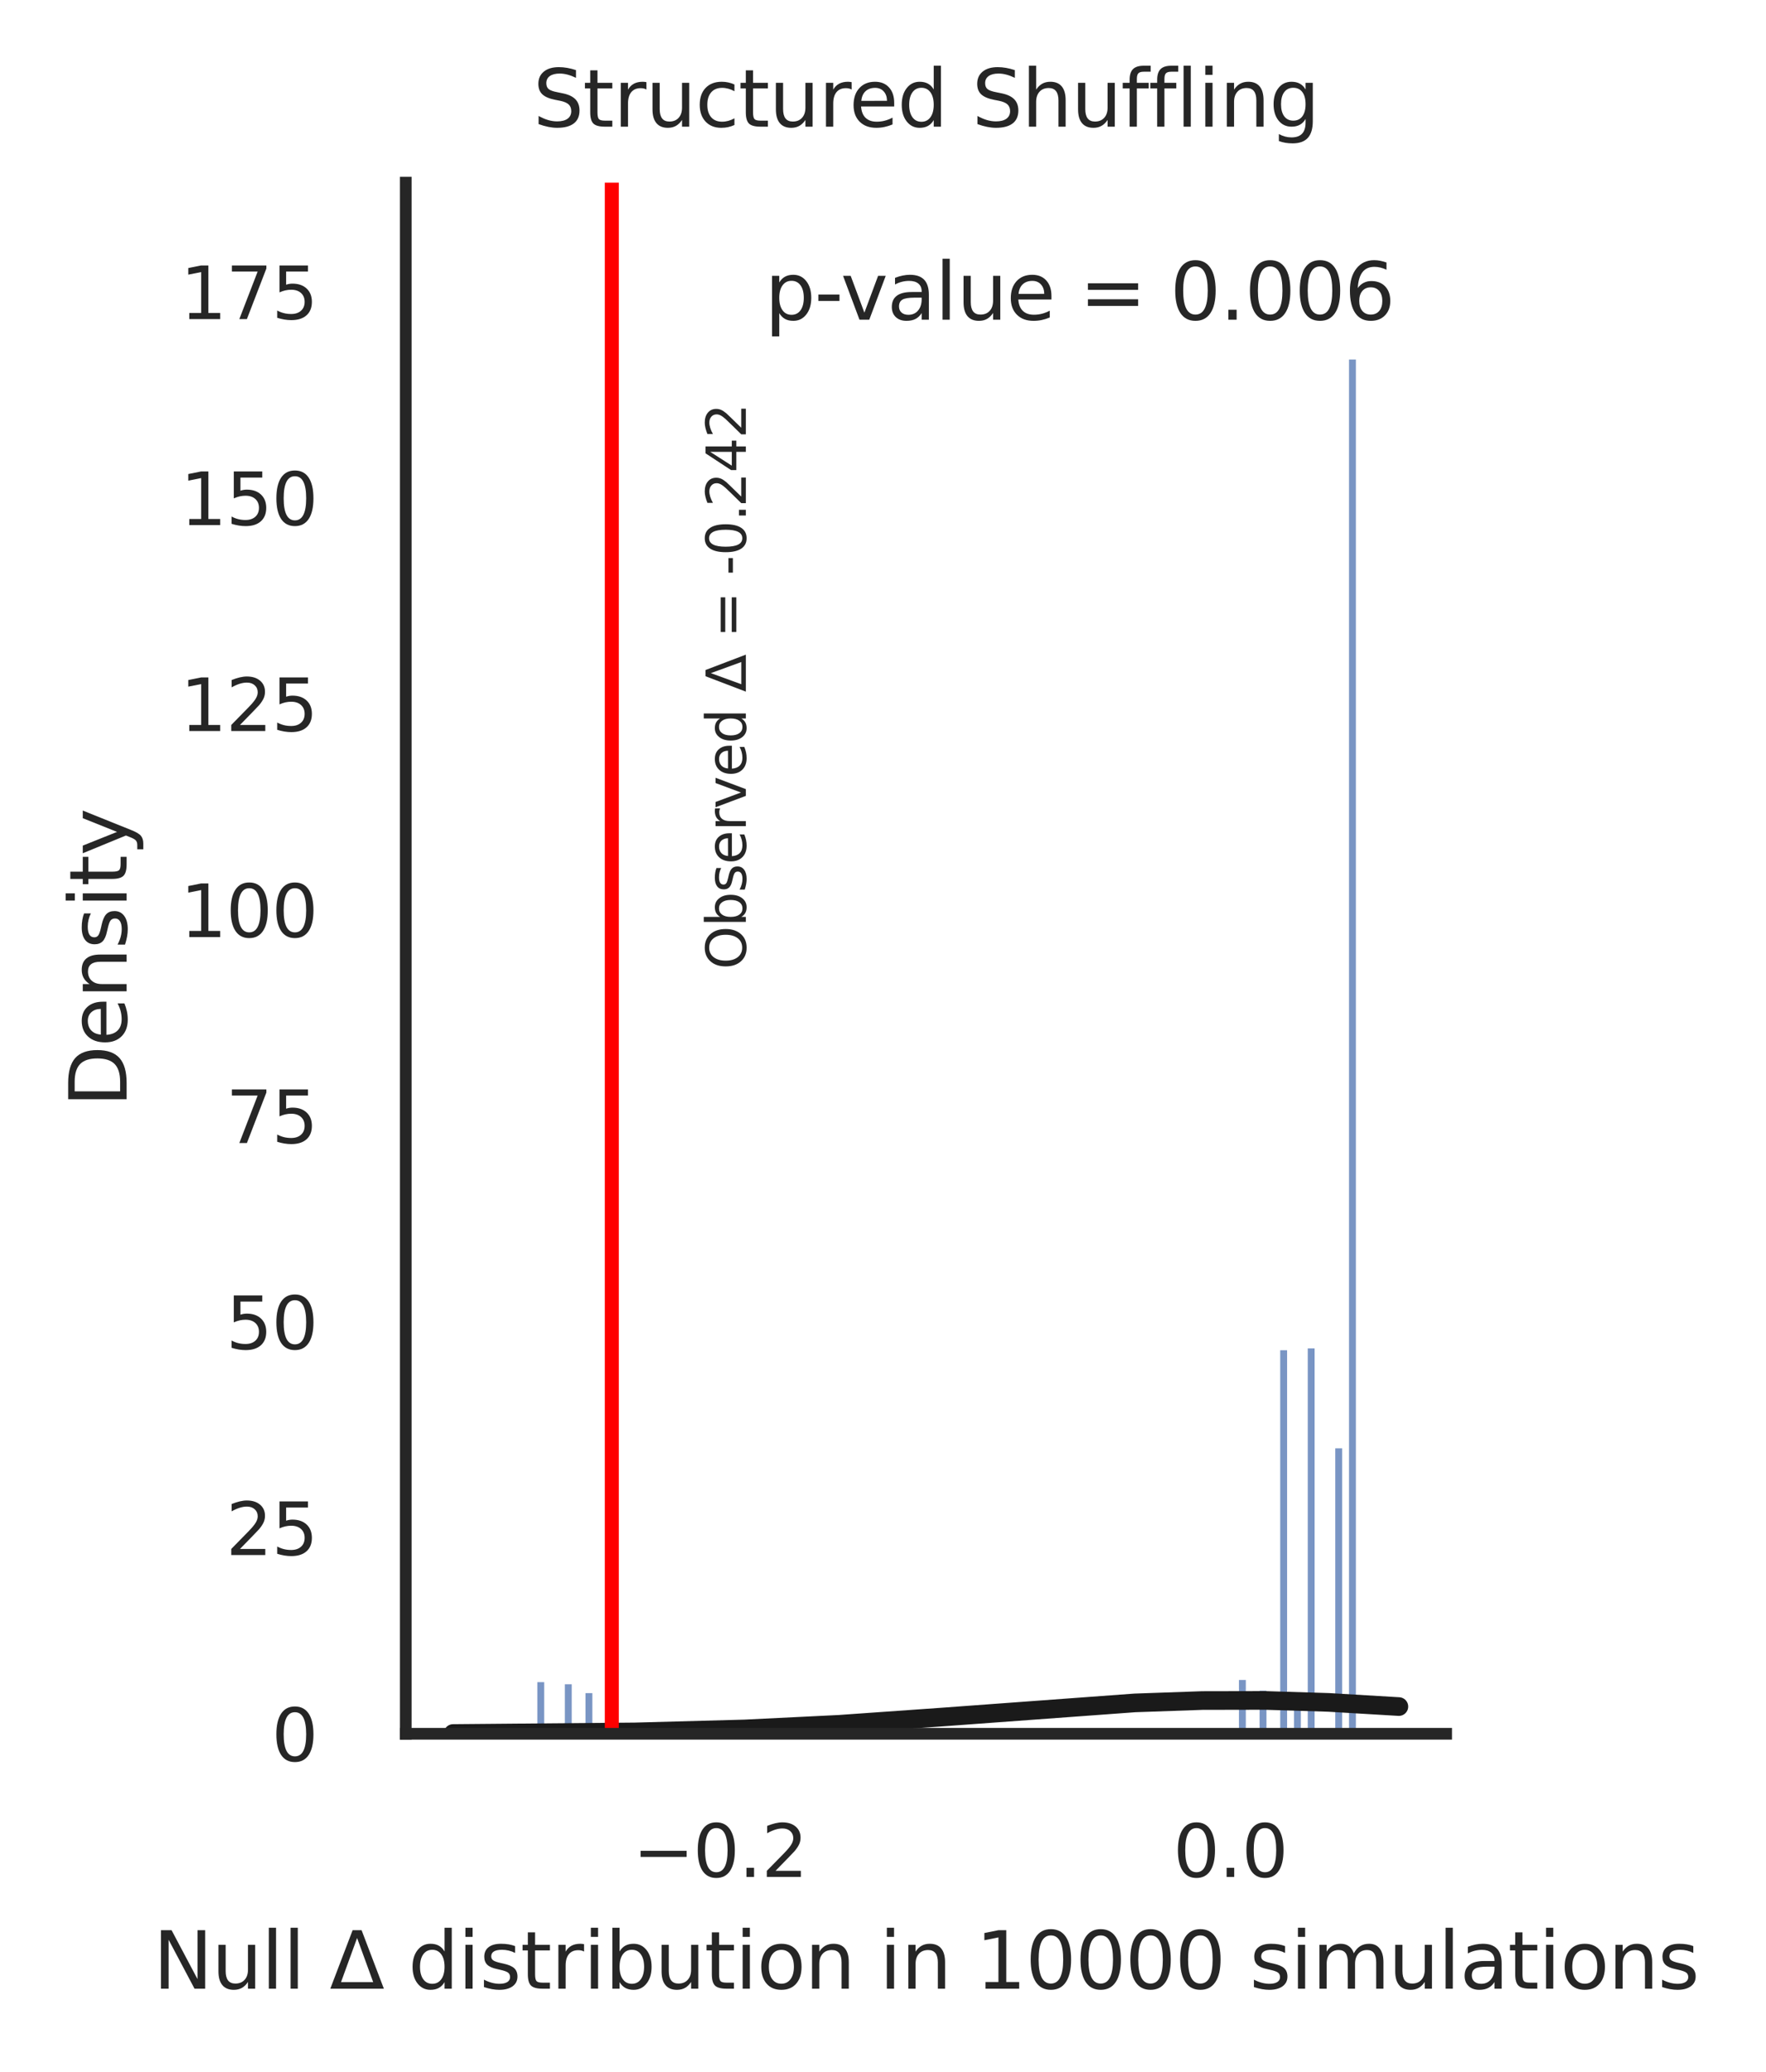 <?xml version="1.0" encoding="utf-8" standalone="no"?>
<!DOCTYPE svg PUBLIC "-//W3C//DTD SVG 1.1//EN"
  "http://www.w3.org/Graphics/SVG/1.1/DTD/svg11.dtd">
<svg xmlns:xlink="http://www.w3.org/1999/xlink" width="189.435pt" height="222.184pt" viewBox="0 0 189.435 222.184" xmlns="http://www.w3.org/2000/svg" version="1.1">
 <defs>
  <style type="text/css">*{stroke-linejoin: round; stroke-linecap: butt}</style>
 </defs>
 <g id="figure_1">
  <g id="patch_1">
   <path d="M 0 222.184 
L 189.435 222.184 
L 189.435 0 
L 0 0 
z
" style="fill: #ffffff"/>
  </g>
  <g id="axes_1">
   <g id="patch_2">
    <path d="M 43.527 185.903 
L 155.127 185.903 
L 155.127 19.583 
L 43.527 19.583 
z
" style="fill: #ffffff"/>
   </g>
   <g id="matplotlib.axis_1">
    <g id="xtick_1">
     <g id="text_1">
      <!-- −0.2 -->
      <g style="fill: #262626" transform="translate(67.879 201.253)scale(0.077 -0.077)">
       <defs>
        <path id="DejaVuSans-2212" d="M 678 2272 
L 4684 2272 
L 4684 1741 
L 678 1741 
L 678 2272 
z
" transform="scale(0.016)"/>
        <path id="DejaVuSans-30" d="M 2034 4250 
Q 1547 4250 1301 3770 
Q 1056 3291 1056 2328 
Q 1056 1369 1301 889 
Q 1547 409 2034 409 
Q 2525 409 2770 889 
Q 3016 1369 3016 2328 
Q 3016 3291 2770 3770 
Q 2525 4250 2034 4250 
z
M 2034 4750 
Q 2819 4750 3233 4129 
Q 3647 3509 3647 2328 
Q 3647 1150 3233 529 
Q 2819 -91 2034 -91 
Q 1250 -91 836 529 
Q 422 1150 422 2328 
Q 422 3509 836 4129 
Q 1250 4750 2034 4750 
z
" transform="scale(0.016)"/>
        <path id="DejaVuSans-2e" d="M 684 794 
L 1344 794 
L 1344 0 
L 684 0 
L 684 794 
z
" transform="scale(0.016)"/>
        <path id="DejaVuSans-32" d="M 1228 531 
L 3431 531 
L 3431 0 
L 469 0 
L 469 531 
Q 828 903 1448 1529 
Q 2069 2156 2228 2338 
Q 2531 2678 2651 2914 
Q 2772 3150 2772 3378 
Q 2772 3750 2511 3984 
Q 2250 4219 1831 4219 
Q 1534 4219 1204 4116 
Q 875 4013 500 3803 
L 500 4441 
Q 881 4594 1212 4672 
Q 1544 4750 1819 4750 
Q 2544 4750 2975 4387 
Q 3406 4025 3406 3419 
Q 3406 3131 3298 2873 
Q 3191 2616 2906 2266 
Q 2828 2175 2409 1742 
Q 1991 1309 1228 531 
z
" transform="scale(0.016)"/>
       </defs>
       <use xlink:href="#DejaVuSans-2212"/>
       <use xlink:href="#DejaVuSans-30" x="83.789"/>
       <use xlink:href="#DejaVuSans-2e" x="147.412"/>
       <use xlink:href="#DejaVuSans-32" x="179.199"/>
      </g>
     </g>
    </g>
    <g id="xtick_2">
     <g id="text_2">
      <!-- 0.0 -->
      <g style="fill: #262626" transform="translate(125.836 201.253)scale(0.077 -0.077)">
       <use xlink:href="#DejaVuSans-30"/>
       <use xlink:href="#DejaVuSans-2e" x="63.623"/>
       <use xlink:href="#DejaVuSans-30" x="95.41"/>
      </g>
     </g>
    </g>
    <g id="text_3">
     <!-- Null $\Delta$ distribution in 10000 simulations -->
     <g style="fill: #262626" transform="translate(16.419 213.238)scale(0.084 -0.084)">
      <defs>
       <path id="DejaVuSans-4e" d="M 628 4666 
L 1478 4666 
L 3547 763 
L 3547 4666 
L 4159 4666 
L 4159 0 
L 3309 0 
L 1241 3903 
L 1241 0 
L 628 0 
L 628 4666 
z
" transform="scale(0.016)"/>
       <path id="DejaVuSans-75" d="M 544 1381 
L 544 3500 
L 1119 3500 
L 1119 1403 
Q 1119 906 1312 657 
Q 1506 409 1894 409 
Q 2359 409 2629 706 
Q 2900 1003 2900 1516 
L 2900 3500 
L 3475 3500 
L 3475 0 
L 2900 0 
L 2900 538 
Q 2691 219 2414 64 
Q 2138 -91 1772 -91 
Q 1169 -91 856 284 
Q 544 659 544 1381 
z
M 1991 3584 
L 1991 3584 
z
" transform="scale(0.016)"/>
       <path id="DejaVuSans-6c" d="M 603 4863 
L 1178 4863 
L 1178 0 
L 603 0 
L 603 4863 
z
" transform="scale(0.016)"/>
       <path id="DejaVuSans-20" transform="scale(0.016)"/>
       <path id="DejaVuSans-394" d="M 2188 4044 
L 906 525 
L 3472 525 
L 2188 4044 
z
M 50 0 
L 1831 4666 
L 2547 4666 
L 4325 0 
L 50 0 
z
" transform="scale(0.016)"/>
       <path id="DejaVuSans-64" d="M 2906 2969 
L 2906 4863 
L 3481 4863 
L 3481 0 
L 2906 0 
L 2906 525 
Q 2725 213 2448 61 
Q 2172 -91 1784 -91 
Q 1150 -91 751 415 
Q 353 922 353 1747 
Q 353 2572 751 3078 
Q 1150 3584 1784 3584 
Q 2172 3584 2448 3432 
Q 2725 3281 2906 2969 
z
M 947 1747 
Q 947 1113 1208 752 
Q 1469 391 1925 391 
Q 2381 391 2643 752 
Q 2906 1113 2906 1747 
Q 2906 2381 2643 2742 
Q 2381 3103 1925 3103 
Q 1469 3103 1208 2742 
Q 947 2381 947 1747 
z
" transform="scale(0.016)"/>
       <path id="DejaVuSans-69" d="M 603 3500 
L 1178 3500 
L 1178 0 
L 603 0 
L 603 3500 
z
M 603 4863 
L 1178 4863 
L 1178 4134 
L 603 4134 
L 603 4863 
z
" transform="scale(0.016)"/>
       <path id="DejaVuSans-73" d="M 2834 3397 
L 2834 2853 
Q 2591 2978 2328 3040 
Q 2066 3103 1784 3103 
Q 1356 3103 1142 2972 
Q 928 2841 928 2578 
Q 928 2378 1081 2264 
Q 1234 2150 1697 2047 
L 1894 2003 
Q 2506 1872 2764 1633 
Q 3022 1394 3022 966 
Q 3022 478 2636 193 
Q 2250 -91 1575 -91 
Q 1294 -91 989 -36 
Q 684 19 347 128 
L 347 722 
Q 666 556 975 473 
Q 1284 391 1588 391 
Q 1994 391 2212 530 
Q 2431 669 2431 922 
Q 2431 1156 2273 1281 
Q 2116 1406 1581 1522 
L 1381 1569 
Q 847 1681 609 1914 
Q 372 2147 372 2553 
Q 372 3047 722 3315 
Q 1072 3584 1716 3584 
Q 2034 3584 2315 3537 
Q 2597 3491 2834 3397 
z
" transform="scale(0.016)"/>
       <path id="DejaVuSans-74" d="M 1172 4494 
L 1172 3500 
L 2356 3500 
L 2356 3053 
L 1172 3053 
L 1172 1153 
Q 1172 725 1289 603 
Q 1406 481 1766 481 
L 2356 481 
L 2356 0 
L 1766 0 
Q 1100 0 847 248 
Q 594 497 594 1153 
L 594 3053 
L 172 3053 
L 172 3500 
L 594 3500 
L 594 4494 
L 1172 4494 
z
" transform="scale(0.016)"/>
       <path id="DejaVuSans-72" d="M 2631 2963 
Q 2534 3019 2420 3045 
Q 2306 3072 2169 3072 
Q 1681 3072 1420 2755 
Q 1159 2438 1159 1844 
L 1159 0 
L 581 0 
L 581 3500 
L 1159 3500 
L 1159 2956 
Q 1341 3275 1631 3429 
Q 1922 3584 2338 3584 
Q 2397 3584 2469 3576 
Q 2541 3569 2628 3553 
L 2631 2963 
z
" transform="scale(0.016)"/>
       <path id="DejaVuSans-62" d="M 3116 1747 
Q 3116 2381 2855 2742 
Q 2594 3103 2138 3103 
Q 1681 3103 1420 2742 
Q 1159 2381 1159 1747 
Q 1159 1113 1420 752 
Q 1681 391 2138 391 
Q 2594 391 2855 752 
Q 3116 1113 3116 1747 
z
M 1159 2969 
Q 1341 3281 1617 3432 
Q 1894 3584 2278 3584 
Q 2916 3584 3314 3078 
Q 3713 2572 3713 1747 
Q 3713 922 3314 415 
Q 2916 -91 2278 -91 
Q 1894 -91 1617 61 
Q 1341 213 1159 525 
L 1159 0 
L 581 0 
L 581 4863 
L 1159 4863 
L 1159 2969 
z
" transform="scale(0.016)"/>
       <path id="DejaVuSans-6f" d="M 1959 3097 
Q 1497 3097 1228 2736 
Q 959 2375 959 1747 
Q 959 1119 1226 758 
Q 1494 397 1959 397 
Q 2419 397 2687 759 
Q 2956 1122 2956 1747 
Q 2956 2369 2687 2733 
Q 2419 3097 1959 3097 
z
M 1959 3584 
Q 2709 3584 3137 3096 
Q 3566 2609 3566 1747 
Q 3566 888 3137 398 
Q 2709 -91 1959 -91 
Q 1206 -91 779 398 
Q 353 888 353 1747 
Q 353 2609 779 3096 
Q 1206 3584 1959 3584 
z
" transform="scale(0.016)"/>
       <path id="DejaVuSans-6e" d="M 3513 2113 
L 3513 0 
L 2938 0 
L 2938 2094 
Q 2938 2591 2744 2837 
Q 2550 3084 2163 3084 
Q 1697 3084 1428 2787 
Q 1159 2491 1159 1978 
L 1159 0 
L 581 0 
L 581 3500 
L 1159 3500 
L 1159 2956 
Q 1366 3272 1645 3428 
Q 1925 3584 2291 3584 
Q 2894 3584 3203 3211 
Q 3513 2838 3513 2113 
z
" transform="scale(0.016)"/>
       <path id="DejaVuSans-31" d="M 794 531 
L 1825 531 
L 1825 4091 
L 703 3866 
L 703 4441 
L 1819 4666 
L 2450 4666 
L 2450 531 
L 3481 531 
L 3481 0 
L 794 0 
L 794 531 
z
" transform="scale(0.016)"/>
       <path id="DejaVuSans-6d" d="M 3328 2828 
Q 3544 3216 3844 3400 
Q 4144 3584 4550 3584 
Q 5097 3584 5394 3201 
Q 5691 2819 5691 2113 
L 5691 0 
L 5113 0 
L 5113 2094 
Q 5113 2597 4934 2840 
Q 4756 3084 4391 3084 
Q 3944 3084 3684 2787 
Q 3425 2491 3425 1978 
L 3425 0 
L 2847 0 
L 2847 2094 
Q 2847 2600 2669 2842 
Q 2491 3084 2119 3084 
Q 1678 3084 1418 2786 
Q 1159 2488 1159 1978 
L 1159 0 
L 581 0 
L 581 3500 
L 1159 3500 
L 1159 2956 
Q 1356 3278 1631 3431 
Q 1906 3584 2284 3584 
Q 2666 3584 2933 3390 
Q 3200 3197 3328 2828 
z
" transform="scale(0.016)"/>
       <path id="DejaVuSans-61" d="M 2194 1759 
Q 1497 1759 1228 1600 
Q 959 1441 959 1056 
Q 959 750 1161 570 
Q 1363 391 1709 391 
Q 2188 391 2477 730 
Q 2766 1069 2766 1631 
L 2766 1759 
L 2194 1759 
z
M 3341 1997 
L 3341 0 
L 2766 0 
L 2766 531 
Q 2569 213 2275 61 
Q 1981 -91 1556 -91 
Q 1019 -91 701 211 
Q 384 513 384 1019 
Q 384 1609 779 1909 
Q 1175 2209 1959 2209 
L 2766 2209 
L 2766 2266 
Q 2766 2663 2505 2880 
Q 2244 3097 1772 3097 
Q 1472 3097 1187 3025 
Q 903 2953 641 2809 
L 641 3341 
Q 956 3463 1253 3523 
Q 1550 3584 1831 3584 
Q 2591 3584 2966 3190 
Q 3341 2797 3341 1997 
z
" transform="scale(0.016)"/>
      </defs>
      <use xlink:href="#DejaVuSans-4e" transform="translate(0 0.016)"/>
      <use xlink:href="#DejaVuSans-75" transform="translate(74.805 0.016)"/>
      <use xlink:href="#DejaVuSans-6c" transform="translate(138.184 0.016)"/>
      <use xlink:href="#DejaVuSans-6c" transform="translate(165.967 0.016)"/>
      <use xlink:href="#DejaVuSans-20" transform="translate(193.75 0.016)"/>
      <use xlink:href="#DejaVuSans-394" transform="translate(225.537 0.016)"/>
      <use xlink:href="#DejaVuSans-20" transform="translate(293.945 0.016)"/>
      <use xlink:href="#DejaVuSans-64" transform="translate(325.732 0.016)"/>
      <use xlink:href="#DejaVuSans-69" transform="translate(389.209 0.016)"/>
      <use xlink:href="#DejaVuSans-73" transform="translate(416.992 0.016)"/>
      <use xlink:href="#DejaVuSans-74" transform="translate(469.092 0.016)"/>
      <use xlink:href="#DejaVuSans-72" transform="translate(508.301 0.016)"/>
      <use xlink:href="#DejaVuSans-69" transform="translate(549.414 0.016)"/>
      <use xlink:href="#DejaVuSans-62" transform="translate(577.197 0.016)"/>
      <use xlink:href="#DejaVuSans-75" transform="translate(640.674 0.016)"/>
      <use xlink:href="#DejaVuSans-74" transform="translate(704.053 0.016)"/>
      <use xlink:href="#DejaVuSans-69" transform="translate(743.262 0.016)"/>
      <use xlink:href="#DejaVuSans-6f" transform="translate(771.045 0.016)"/>
      <use xlink:href="#DejaVuSans-6e" transform="translate(832.227 0.016)"/>
      <use xlink:href="#DejaVuSans-20" transform="translate(895.605 0.016)"/>
      <use xlink:href="#DejaVuSans-69" transform="translate(927.393 0.016)"/>
      <use xlink:href="#DejaVuSans-6e" transform="translate(955.176 0.016)"/>
      <use xlink:href="#DejaVuSans-20" transform="translate(1018.555 0.016)"/>
      <use xlink:href="#DejaVuSans-31" transform="translate(1050.342 0.016)"/>
      <use xlink:href="#DejaVuSans-30" transform="translate(1113.965 0.016)"/>
      <use xlink:href="#DejaVuSans-30" transform="translate(1177.588 0.016)"/>
      <use xlink:href="#DejaVuSans-30" transform="translate(1241.211 0.016)"/>
      <use xlink:href="#DejaVuSans-30" transform="translate(1304.834 0.016)"/>
      <use xlink:href="#DejaVuSans-20" transform="translate(1368.457 0.016)"/>
      <use xlink:href="#DejaVuSans-73" transform="translate(1400.244 0.016)"/>
      <use xlink:href="#DejaVuSans-69" transform="translate(1452.344 0.016)"/>
      <use xlink:href="#DejaVuSans-6d" transform="translate(1480.127 0.016)"/>
      <use xlink:href="#DejaVuSans-75" transform="translate(1577.539 0.016)"/>
      <use xlink:href="#DejaVuSans-6c" transform="translate(1640.918 0.016)"/>
      <use xlink:href="#DejaVuSans-61" transform="translate(1668.701 0.016)"/>
      <use xlink:href="#DejaVuSans-74" transform="translate(1729.98 0.016)"/>
      <use xlink:href="#DejaVuSans-69" transform="translate(1769.189 0.016)"/>
      <use xlink:href="#DejaVuSans-6f" transform="translate(1796.973 0.016)"/>
      <use xlink:href="#DejaVuSans-6e" transform="translate(1858.154 0.016)"/>
      <use xlink:href="#DejaVuSans-73" transform="translate(1921.533 0.016)"/>
     </g>
    </g>
   </g>
   <g id="matplotlib.axis_2">
    <g id="ytick_1">
     <g id="text_4">
      <!-- 0 -->
      <g style="fill: #262626" transform="translate(29.128 188.828)scale(0.077 -0.077)">
       <use xlink:href="#DejaVuSans-30"/>
      </g>
     </g>
    </g>
    <g id="ytick_2">
     <g id="text_5">
      <!-- 25 -->
      <g style="fill: #262626" transform="translate(24.229 166.74)scale(0.077 -0.077)">
       <defs>
        <path id="DejaVuSans-35" d="M 691 4666 
L 3169 4666 
L 3169 4134 
L 1269 4134 
L 1269 2991 
Q 1406 3038 1543 3061 
Q 1681 3084 1819 3084 
Q 2600 3084 3056 2656 
Q 3513 2228 3513 1497 
Q 3513 744 3044 326 
Q 2575 -91 1722 -91 
Q 1428 -91 1123 -41 
Q 819 9 494 109 
L 494 744 
Q 775 591 1075 516 
Q 1375 441 1709 441 
Q 2250 441 2565 725 
Q 2881 1009 2881 1497 
Q 2881 1984 2565 2268 
Q 2250 2553 1709 2553 
Q 1456 2553 1204 2497 
Q 953 2441 691 2322 
L 691 4666 
z
" transform="scale(0.016)"/>
       </defs>
       <use xlink:href="#DejaVuSans-32"/>
       <use xlink:href="#DejaVuSans-35" x="63.623"/>
      </g>
     </g>
    </g>
    <g id="ytick_3">
     <g id="text_6">
      <!-- 50 -->
      <g style="fill: #262626" transform="translate(24.229 144.652)scale(0.077 -0.077)">
       <use xlink:href="#DejaVuSans-35"/>
       <use xlink:href="#DejaVuSans-30" x="63.623"/>
      </g>
     </g>
    </g>
    <g id="ytick_4">
     <g id="text_7">
      <!-- 75 -->
      <g style="fill: #262626" transform="translate(24.229 122.564)scale(0.077 -0.077)">
       <defs>
        <path id="DejaVuSans-37" d="M 525 4666 
L 3525 4666 
L 3525 4397 
L 1831 0 
L 1172 0 
L 2766 4134 
L 525 4134 
L 525 4666 
z
" transform="scale(0.016)"/>
       </defs>
       <use xlink:href="#DejaVuSans-37"/>
       <use xlink:href="#DejaVuSans-35" x="63.623"/>
      </g>
     </g>
    </g>
    <g id="ytick_5">
     <g id="text_8">
      <!-- 100 -->
      <g style="fill: #262626" transform="translate(19.33 100.476)scale(0.077 -0.077)">
       <use xlink:href="#DejaVuSans-31"/>
       <use xlink:href="#DejaVuSans-30" x="63.623"/>
       <use xlink:href="#DejaVuSans-30" x="127.246"/>
      </g>
     </g>
    </g>
    <g id="ytick_6">
     <g id="text_9">
      <!-- 125 -->
      <g style="fill: #262626" transform="translate(19.33 78.388)scale(0.077 -0.077)">
       <use xlink:href="#DejaVuSans-31"/>
       <use xlink:href="#DejaVuSans-32" x="63.623"/>
       <use xlink:href="#DejaVuSans-35" x="127.246"/>
      </g>
     </g>
    </g>
    <g id="ytick_7">
     <g id="text_10">
      <!-- 150 -->
      <g style="fill: #262626" transform="translate(19.33 56.3)scale(0.077 -0.077)">
       <use xlink:href="#DejaVuSans-31"/>
       <use xlink:href="#DejaVuSans-35" x="63.623"/>
       <use xlink:href="#DejaVuSans-30" x="127.246"/>
      </g>
     </g>
    </g>
    <g id="ytick_8">
     <g id="text_11">
      <!-- 175 -->
      <g style="fill: #262626" transform="translate(19.33 34.212)scale(0.077 -0.077)">
       <use xlink:href="#DejaVuSans-31"/>
       <use xlink:href="#DejaVuSans-37" x="63.623"/>
       <use xlink:href="#DejaVuSans-35" x="127.246"/>
      </g>
     </g>
    </g>
    <g id="text_12">
     <!-- Density -->
     <g style="fill: #262626" transform="translate(13.583 118.71)rotate(-90)scale(0.084 -0.084)">
      <defs>
       <path id="DejaVuSans-44" d="M 1259 4147 
L 1259 519 
L 2022 519 
Q 2988 519 3436 956 
Q 3884 1394 3884 2338 
Q 3884 3275 3436 3711 
Q 2988 4147 2022 4147 
L 1259 4147 
z
M 628 4666 
L 1925 4666 
Q 3281 4666 3915 4102 
Q 4550 3538 4550 2338 
Q 4550 1131 3912 565 
Q 3275 0 1925 0 
L 628 0 
L 628 4666 
z
" transform="scale(0.016)"/>
       <path id="DejaVuSans-65" d="M 3597 1894 
L 3597 1613 
L 953 1613 
Q 991 1019 1311 708 
Q 1631 397 2203 397 
Q 2534 397 2845 478 
Q 3156 559 3463 722 
L 3463 178 
Q 3153 47 2828 -22 
Q 2503 -91 2169 -91 
Q 1331 -91 842 396 
Q 353 884 353 1716 
Q 353 2575 817 3079 
Q 1281 3584 2069 3584 
Q 2775 3584 3186 3129 
Q 3597 2675 3597 1894 
z
M 3022 2063 
Q 3016 2534 2758 2815 
Q 2500 3097 2075 3097 
Q 1594 3097 1305 2825 
Q 1016 2553 972 2059 
L 3022 2063 
z
" transform="scale(0.016)"/>
       <path id="DejaVuSans-79" d="M 2059 -325 
Q 1816 -950 1584 -1140 
Q 1353 -1331 966 -1331 
L 506 -1331 
L 506 -850 
L 844 -850 
Q 1081 -850 1212 -737 
Q 1344 -625 1503 -206 
L 1606 56 
L 191 3500 
L 800 3500 
L 1894 763 
L 2988 3500 
L 3597 3500 
L 2059 -325 
z
" transform="scale(0.016)"/>
      </defs>
      <use xlink:href="#DejaVuSans-44"/>
      <use xlink:href="#DejaVuSans-65" x="77.002"/>
      <use xlink:href="#DejaVuSans-6e" x="138.525"/>
      <use xlink:href="#DejaVuSans-73" x="201.904"/>
      <use xlink:href="#DejaVuSans-69" x="254.004"/>
      <use xlink:href="#DejaVuSans-74" x="281.787"/>
      <use xlink:href="#DejaVuSans-79" x="320.996"/>
     </g>
    </g>
   </g>
   <g id="patch_3">
    <path d="M 53.211 185.903 
L 53.949 185.903 
L 53.949 185.313 
L 53.211 185.313 
z
" clip-path="url(#pefc510f2e9)" style="fill: #4c72b0; fill-opacity: 0.75"/>
   </g>
   <g id="patch_4">
    <path d="M 53.949 185.903 
L 54.687 185.903 
L 54.687 185.903 
L 53.949 185.903 
z
" clip-path="url(#pefc510f2e9)" style="fill: #4c72b0; fill-opacity: 0.75"/>
   </g>
   <g id="patch_5">
    <path d="M 54.687 185.903 
L 55.425 185.903 
L 55.425 185.903 
L 54.687 185.903 
z
" clip-path="url(#pefc510f2e9)" style="fill: #4c72b0; fill-opacity: 0.75"/>
   </g>
   <g id="patch_6">
    <path d="M 55.425 185.903 
L 56.163 185.903 
L 56.163 185.313 
L 55.425 185.313 
z
" clip-path="url(#pefc510f2e9)" style="fill: #4c72b0; fill-opacity: 0.75"/>
   </g>
   <g id="patch_7">
    <path d="M 56.163 185.903 
L 56.901 185.903 
L 56.901 185.903 
L 56.163 185.903 
z
" clip-path="url(#pefc510f2e9)" style="fill: #4c72b0; fill-opacity: 0.75"/>
   </g>
   <g id="patch_8">
    <path d="M 56.901 185.903 
L 57.638 185.903 
L 57.638 185.903 
L 56.901 185.903 
z
" clip-path="url(#pefc510f2e9)" style="fill: #4c72b0; fill-opacity: 0.75"/>
   </g>
   <g id="patch_9">
    <path d="M 57.638 185.903 
L 58.376 185.903 
L 58.376 180.365 
L 57.638 180.365 
z
" clip-path="url(#pefc510f2e9)" style="fill: #4c72b0; fill-opacity: 0.75"/>
   </g>
   <g id="patch_10">
    <path d="M 58.376 185.903 
L 59.114 185.903 
L 59.114 185.575 
L 58.376 185.575 
z
" clip-path="url(#pefc510f2e9)" style="fill: #4c72b0; fill-opacity: 0.75"/>
   </g>
   <g id="patch_11">
    <path d="M 59.114 185.903 
L 59.852 185.903 
L 59.852 185.903 
L 59.114 185.903 
z
" clip-path="url(#pefc510f2e9)" style="fill: #4c72b0; fill-opacity: 0.75"/>
   </g>
   <g id="patch_12">
    <path d="M 59.852 185.903 
L 60.59 185.903 
L 60.59 185.903 
L 59.852 185.903 
z
" clip-path="url(#pefc510f2e9)" style="fill: #4c72b0; fill-opacity: 0.75"/>
   </g>
   <g id="patch_13">
    <path d="M 60.59 185.903 
L 61.328 185.903 
L 61.328 180.594 
L 60.59 180.594 
z
" clip-path="url(#pefc510f2e9)" style="fill: #4c72b0; fill-opacity: 0.75"/>
   </g>
   <g id="patch_14">
    <path d="M 61.328 185.903 
L 62.066 185.903 
L 62.066 185.903 
L 61.328 185.903 
z
" clip-path="url(#pefc510f2e9)" style="fill: #4c72b0; fill-opacity: 0.75"/>
   </g>
   <g id="patch_15">
    <path d="M 62.066 185.903 
L 62.803 185.903 
L 62.803 185.903 
L 62.066 185.903 
z
" clip-path="url(#pefc510f2e9)" style="fill: #4c72b0; fill-opacity: 0.75"/>
   </g>
   <g id="patch_16">
    <path d="M 62.803 185.903 
L 63.541 185.903 
L 63.541 181.545 
L 62.803 181.545 
z
" clip-path="url(#pefc510f2e9)" style="fill: #4c72b0; fill-opacity: 0.75"/>
   </g>
   <g id="patch_17">
    <path d="M 63.541 185.903 
L 64.279 185.903 
L 64.279 185.903 
L 63.541 185.903 
z
" clip-path="url(#pefc510f2e9)" style="fill: #4c72b0; fill-opacity: 0.75"/>
   </g>
   <g id="patch_18">
    <path d="M 64.279 185.903 
L 65.017 185.903 
L 65.017 185.903 
L 64.279 185.903 
z
" clip-path="url(#pefc510f2e9)" style="fill: #4c72b0; fill-opacity: 0.75"/>
   </g>
   <g id="patch_19">
    <path d="M 65.017 185.903 
L 65.755 185.903 
L 65.755 160.508 
L 65.017 160.508 
z
" clip-path="url(#pefc510f2e9)" style="fill: #4c72b0; fill-opacity: 0.75"/>
   </g>
   <g id="patch_20">
    <path d="M 65.755 185.903 
L 66.493 185.903 
L 66.493 185.903 
L 65.755 185.903 
z
" clip-path="url(#pefc510f2e9)" style="fill: #4c72b0; fill-opacity: 0.75"/>
   </g>
   <g id="patch_21">
    <path d="M 66.493 185.903 
L 67.23 185.903 
L 67.23 185.903 
L 66.493 185.903 
z
" clip-path="url(#pefc510f2e9)" style="fill: #4c72b0; fill-opacity: 0.75"/>
   </g>
   <g id="patch_22">
    <path d="M 67.23 185.903 
L 67.968 185.903 
L 67.968 185.903 
L 67.23 185.903 
z
" clip-path="url(#pefc510f2e9)" style="fill: #4c72b0; fill-opacity: 0.75"/>
   </g>
   <g id="patch_23">
    <path d="M 67.968 185.903 
L 68.706 185.903 
L 68.706 185.903 
L 67.968 185.903 
z
" clip-path="url(#pefc510f2e9)" style="fill: #4c72b0; fill-opacity: 0.75"/>
   </g>
   <g id="patch_24">
    <path d="M 68.706 185.903 
L 69.444 185.903 
L 69.444 185.903 
L 68.706 185.903 
z
" clip-path="url(#pefc510f2e9)" style="fill: #4c72b0; fill-opacity: 0.75"/>
   </g>
   <g id="patch_25">
    <path d="M 69.444 185.903 
L 70.182 185.903 
L 70.182 185.903 
L 69.444 185.903 
z
" clip-path="url(#pefc510f2e9)" style="fill: #4c72b0; fill-opacity: 0.75"/>
   </g>
   <g id="patch_26">
    <path d="M 70.182 185.903 
L 70.92 185.903 
L 70.92 185.903 
L 70.182 185.903 
z
" clip-path="url(#pefc510f2e9)" style="fill: #4c72b0; fill-opacity: 0.75"/>
   </g>
   <g id="patch_27">
    <path d="M 70.92 185.903 
L 71.658 185.903 
L 71.658 185.903 
L 70.92 185.903 
z
" clip-path="url(#pefc510f2e9)" style="fill: #4c72b0; fill-opacity: 0.75"/>
   </g>
   <g id="patch_28">
    <path d="M 71.658 185.903 
L 72.395 185.903 
L 72.395 185.903 
L 71.658 185.903 
z
" clip-path="url(#pefc510f2e9)" style="fill: #4c72b0; fill-opacity: 0.75"/>
   </g>
   <g id="patch_29">
    <path d="M 72.395 185.903 
L 73.133 185.903 
L 73.133 185.903 
L 72.395 185.903 
z
" clip-path="url(#pefc510f2e9)" style="fill: #4c72b0; fill-opacity: 0.75"/>
   </g>
   <g id="patch_30">
    <path d="M 73.133 185.903 
L 73.871 185.903 
L 73.871 185.903 
L 73.133 185.903 
z
" clip-path="url(#pefc510f2e9)" style="fill: #4c72b0; fill-opacity: 0.75"/>
   </g>
   <g id="patch_31">
    <path d="M 73.871 185.903 
L 74.609 185.903 
L 74.609 185.903 
L 73.871 185.903 
z
" clip-path="url(#pefc510f2e9)" style="fill: #4c72b0; fill-opacity: 0.75"/>
   </g>
   <g id="patch_32">
    <path d="M 74.609 185.903 
L 75.347 185.903 
L 75.347 185.903 
L 74.609 185.903 
z
" clip-path="url(#pefc510f2e9)" style="fill: #4c72b0; fill-opacity: 0.75"/>
   </g>
   <g id="patch_33">
    <path d="M 75.347 185.903 
L 76.085 185.903 
L 76.085 185.903 
L 75.347 185.903 
z
" clip-path="url(#pefc510f2e9)" style="fill: #4c72b0; fill-opacity: 0.75"/>
   </g>
   <g id="patch_34">
    <path d="M 76.085 185.903 
L 76.823 185.903 
L 76.823 185.903 
L 76.085 185.903 
z
" clip-path="url(#pefc510f2e9)" style="fill: #4c72b0; fill-opacity: 0.75"/>
   </g>
   <g id="patch_35">
    <path d="M 76.823 185.903 
L 77.56 185.903 
L 77.56 185.903 
L 76.823 185.903 
z
" clip-path="url(#pefc510f2e9)" style="fill: #4c72b0; fill-opacity: 0.75"/>
   </g>
   <g id="patch_36">
    <path d="M 77.56 185.903 
L 78.298 185.903 
L 78.298 185.903 
L 77.56 185.903 
z
" clip-path="url(#pefc510f2e9)" style="fill: #4c72b0; fill-opacity: 0.75"/>
   </g>
   <g id="patch_37">
    <path d="M 78.298 185.903 
L 79.036 185.903 
L 79.036 185.903 
L 78.298 185.903 
z
" clip-path="url(#pefc510f2e9)" style="fill: #4c72b0; fill-opacity: 0.75"/>
   </g>
   <g id="patch_38">
    <path d="M 79.036 185.903 
L 79.774 185.903 
L 79.774 185.903 
L 79.036 185.903 
z
" clip-path="url(#pefc510f2e9)" style="fill: #4c72b0; fill-opacity: 0.75"/>
   </g>
   <g id="patch_39">
    <path d="M 79.774 185.903 
L 80.512 185.903 
L 80.512 185.903 
L 79.774 185.903 
z
" clip-path="url(#pefc510f2e9)" style="fill: #4c72b0; fill-opacity: 0.75"/>
   </g>
   <g id="patch_40">
    <path d="M 80.512 185.903 
L 81.25 185.903 
L 81.25 185.903 
L 80.512 185.903 
z
" clip-path="url(#pefc510f2e9)" style="fill: #4c72b0; fill-opacity: 0.75"/>
   </g>
   <g id="patch_41">
    <path d="M 81.25 185.903 
L 81.987 185.903 
L 81.987 185.903 
L 81.25 185.903 
z
" clip-path="url(#pefc510f2e9)" style="fill: #4c72b0; fill-opacity: 0.75"/>
   </g>
   <g id="patch_42">
    <path d="M 81.987 185.903 
L 82.725 185.903 
L 82.725 185.903 
L 81.987 185.903 
z
" clip-path="url(#pefc510f2e9)" style="fill: #4c72b0; fill-opacity: 0.75"/>
   </g>
   <g id="patch_43">
    <path d="M 82.725 185.903 
L 83.463 185.903 
L 83.463 185.903 
L 82.725 185.903 
z
" clip-path="url(#pefc510f2e9)" style="fill: #4c72b0; fill-opacity: 0.75"/>
   </g>
   <g id="patch_44">
    <path d="M 83.463 185.903 
L 84.201 185.903 
L 84.201 185.903 
L 83.463 185.903 
z
" clip-path="url(#pefc510f2e9)" style="fill: #4c72b0; fill-opacity: 0.75"/>
   </g>
   <g id="patch_45">
    <path d="M 84.201 185.903 
L 84.939 185.903 
L 84.939 185.903 
L 84.201 185.903 
z
" clip-path="url(#pefc510f2e9)" style="fill: #4c72b0; fill-opacity: 0.75"/>
   </g>
   <g id="patch_46">
    <path d="M 84.939 185.903 
L 85.677 185.903 
L 85.677 185.903 
L 84.939 185.903 
z
" clip-path="url(#pefc510f2e9)" style="fill: #4c72b0; fill-opacity: 0.75"/>
   </g>
   <g id="patch_47">
    <path d="M 85.677 185.903 
L 86.415 185.903 
L 86.415 185.903 
L 85.677 185.903 
z
" clip-path="url(#pefc510f2e9)" style="fill: #4c72b0; fill-opacity: 0.75"/>
   </g>
   <g id="patch_48">
    <path d="M 86.415 185.903 
L 87.152 185.903 
L 87.152 185.903 
L 86.415 185.903 
z
" clip-path="url(#pefc510f2e9)" style="fill: #4c72b0; fill-opacity: 0.75"/>
   </g>
   <g id="patch_49">
    <path d="M 87.152 185.903 
L 87.89 185.903 
L 87.89 185.903 
L 87.152 185.903 
z
" clip-path="url(#pefc510f2e9)" style="fill: #4c72b0; fill-opacity: 0.75"/>
   </g>
   <g id="patch_50">
    <path d="M 87.89 185.903 
L 88.628 185.903 
L 88.628 185.903 
L 87.89 185.903 
z
" clip-path="url(#pefc510f2e9)" style="fill: #4c72b0; fill-opacity: 0.75"/>
   </g>
   <g id="patch_51">
    <path d="M 88.628 185.903 
L 89.366 185.903 
L 89.366 185.903 
L 88.628 185.903 
z
" clip-path="url(#pefc510f2e9)" style="fill: #4c72b0; fill-opacity: 0.75"/>
   </g>
   <g id="patch_52">
    <path d="M 89.366 185.903 
L 90.104 185.903 
L 90.104 185.903 
L 89.366 185.903 
z
" clip-path="url(#pefc510f2e9)" style="fill: #4c72b0; fill-opacity: 0.75"/>
   </g>
   <g id="patch_53">
    <path d="M 90.104 185.903 
L 90.842 185.903 
L 90.842 185.903 
L 90.104 185.903 
z
" clip-path="url(#pefc510f2e9)" style="fill: #4c72b0; fill-opacity: 0.75"/>
   </g>
   <g id="patch_54">
    <path d="M 90.842 185.903 
L 91.58 185.903 
L 91.58 185.903 
L 90.842 185.903 
z
" clip-path="url(#pefc510f2e9)" style="fill: #4c72b0; fill-opacity: 0.75"/>
   </g>
   <g id="patch_55">
    <path d="M 91.58 185.903 
L 92.317 185.903 
L 92.317 185.903 
L 91.58 185.903 
z
" clip-path="url(#pefc510f2e9)" style="fill: #4c72b0; fill-opacity: 0.75"/>
   </g>
   <g id="patch_56">
    <path d="M 92.317 185.903 
L 93.055 185.903 
L 93.055 185.903 
L 92.317 185.903 
z
" clip-path="url(#pefc510f2e9)" style="fill: #4c72b0; fill-opacity: 0.75"/>
   </g>
   <g id="patch_57">
    <path d="M 93.055 185.903 
L 93.793 185.903 
L 93.793 185.903 
L 93.055 185.903 
z
" clip-path="url(#pefc510f2e9)" style="fill: #4c72b0; fill-opacity: 0.75"/>
   </g>
   <g id="patch_58">
    <path d="M 93.793 185.903 
L 94.531 185.903 
L 94.531 185.903 
L 93.793 185.903 
z
" clip-path="url(#pefc510f2e9)" style="fill: #4c72b0; fill-opacity: 0.75"/>
   </g>
   <g id="patch_59">
    <path d="M 94.531 185.903 
L 95.269 185.903 
L 95.269 185.903 
L 94.531 185.903 
z
" clip-path="url(#pefc510f2e9)" style="fill: #4c72b0; fill-opacity: 0.75"/>
   </g>
   <g id="patch_60">
    <path d="M 95.269 185.903 
L 96.007 185.903 
L 96.007 185.903 
L 95.269 185.903 
z
" clip-path="url(#pefc510f2e9)" style="fill: #4c72b0; fill-opacity: 0.75"/>
   </g>
   <g id="patch_61">
    <path d="M 96.007 185.903 
L 96.745 185.903 
L 96.745 185.903 
L 96.007 185.903 
z
" clip-path="url(#pefc510f2e9)" style="fill: #4c72b0; fill-opacity: 0.75"/>
   </g>
   <g id="patch_62">
    <path d="M 96.745 185.903 
L 97.482 185.903 
L 97.482 185.903 
L 96.745 185.903 
z
" clip-path="url(#pefc510f2e9)" style="fill: #4c72b0; fill-opacity: 0.75"/>
   </g>
   <g id="patch_63">
    <path d="M 97.482 185.903 
L 98.22 185.903 
L 98.22 185.903 
L 97.482 185.903 
z
" clip-path="url(#pefc510f2e9)" style="fill: #4c72b0; fill-opacity: 0.75"/>
   </g>
   <g id="patch_64">
    <path d="M 98.22 185.903 
L 98.958 185.903 
L 98.958 185.903 
L 98.22 185.903 
z
" clip-path="url(#pefc510f2e9)" style="fill: #4c72b0; fill-opacity: 0.75"/>
   </g>
   <g id="patch_65">
    <path d="M 98.958 185.903 
L 99.696 185.903 
L 99.696 185.903 
L 98.958 185.903 
z
" clip-path="url(#pefc510f2e9)" style="fill: #4c72b0; fill-opacity: 0.75"/>
   </g>
   <g id="patch_66">
    <path d="M 99.696 185.903 
L 100.434 185.903 
L 100.434 185.903 
L 99.696 185.903 
z
" clip-path="url(#pefc510f2e9)" style="fill: #4c72b0; fill-opacity: 0.75"/>
   </g>
   <g id="patch_67">
    <path d="M 100.434 185.903 
L 101.172 185.903 
L 101.172 185.903 
L 100.434 185.903 
z
" clip-path="url(#pefc510f2e9)" style="fill: #4c72b0; fill-opacity: 0.75"/>
   </g>
   <g id="patch_68">
    <path d="M 101.172 185.903 
L 101.909 185.903 
L 101.909 185.903 
L 101.172 185.903 
z
" clip-path="url(#pefc510f2e9)" style="fill: #4c72b0; fill-opacity: 0.75"/>
   </g>
   <g id="patch_69">
    <path d="M 101.909 185.903 
L 102.647 185.903 
L 102.647 185.903 
L 101.909 185.903 
z
" clip-path="url(#pefc510f2e9)" style="fill: #4c72b0; fill-opacity: 0.75"/>
   </g>
   <g id="patch_70">
    <path d="M 102.647 185.903 
L 103.385 185.903 
L 103.385 185.903 
L 102.647 185.903 
z
" clip-path="url(#pefc510f2e9)" style="fill: #4c72b0; fill-opacity: 0.75"/>
   </g>
   <g id="patch_71">
    <path d="M 103.385 185.903 
L 104.123 185.903 
L 104.123 185.903 
L 103.385 185.903 
z
" clip-path="url(#pefc510f2e9)" style="fill: #4c72b0; fill-opacity: 0.75"/>
   </g>
   <g id="patch_72">
    <path d="M 104.123 185.903 
L 104.861 185.903 
L 104.861 185.903 
L 104.123 185.903 
z
" clip-path="url(#pefc510f2e9)" style="fill: #4c72b0; fill-opacity: 0.75"/>
   </g>
   <g id="patch_73">
    <path d="M 104.861 185.903 
L 105.599 185.903 
L 105.599 185.903 
L 104.861 185.903 
z
" clip-path="url(#pefc510f2e9)" style="fill: #4c72b0; fill-opacity: 0.75"/>
   </g>
   <g id="patch_74">
    <path d="M 105.599 185.903 
L 106.337 185.903 
L 106.337 185.903 
L 105.599 185.903 
z
" clip-path="url(#pefc510f2e9)" style="fill: #4c72b0; fill-opacity: 0.75"/>
   </g>
   <g id="patch_75">
    <path d="M 106.337 185.903 
L 107.074 185.903 
L 107.074 185.903 
L 106.337 185.903 
z
" clip-path="url(#pefc510f2e9)" style="fill: #4c72b0; fill-opacity: 0.75"/>
   </g>
   <g id="patch_76">
    <path d="M 107.074 185.903 
L 107.812 185.903 
L 107.812 185.903 
L 107.074 185.903 
z
" clip-path="url(#pefc510f2e9)" style="fill: #4c72b0; fill-opacity: 0.75"/>
   </g>
   <g id="patch_77">
    <path d="M 107.812 185.903 
L 108.55 185.903 
L 108.55 185.903 
L 107.812 185.903 
z
" clip-path="url(#pefc510f2e9)" style="fill: #4c72b0; fill-opacity: 0.75"/>
   </g>
   <g id="patch_78">
    <path d="M 108.55 185.903 
L 109.288 185.903 
L 109.288 185.903 
L 108.55 185.903 
z
" clip-path="url(#pefc510f2e9)" style="fill: #4c72b0; fill-opacity: 0.75"/>
   </g>
   <g id="patch_79">
    <path d="M 109.288 185.903 
L 110.026 185.903 
L 110.026 185.903 
L 109.288 185.903 
z
" clip-path="url(#pefc510f2e9)" style="fill: #4c72b0; fill-opacity: 0.75"/>
   </g>
   <g id="patch_80">
    <path d="M 110.026 185.903 
L 110.764 185.903 
L 110.764 185.903 
L 110.026 185.903 
z
" clip-path="url(#pefc510f2e9)" style="fill: #4c72b0; fill-opacity: 0.75"/>
   </g>
   <g id="patch_81">
    <path d="M 110.764 185.903 
L 111.502 185.903 
L 111.502 185.903 
L 110.764 185.903 
z
" clip-path="url(#pefc510f2e9)" style="fill: #4c72b0; fill-opacity: 0.75"/>
   </g>
   <g id="patch_82">
    <path d="M 111.502 185.903 
L 112.239 185.903 
L 112.239 185.903 
L 111.502 185.903 
z
" clip-path="url(#pefc510f2e9)" style="fill: #4c72b0; fill-opacity: 0.75"/>
   </g>
   <g id="patch_83">
    <path d="M 112.239 185.903 
L 112.977 185.903 
L 112.977 185.903 
L 112.239 185.903 
z
" clip-path="url(#pefc510f2e9)" style="fill: #4c72b0; fill-opacity: 0.75"/>
   </g>
   <g id="patch_84">
    <path d="M 112.977 185.903 
L 113.715 185.903 
L 113.715 185.903 
L 112.977 185.903 
z
" clip-path="url(#pefc510f2e9)" style="fill: #4c72b0; fill-opacity: 0.75"/>
   </g>
   <g id="patch_85">
    <path d="M 113.715 185.903 
L 114.453 185.903 
L 114.453 185.903 
L 113.715 185.903 
z
" clip-path="url(#pefc510f2e9)" style="fill: #4c72b0; fill-opacity: 0.75"/>
   </g>
   <g id="patch_86">
    <path d="M 114.453 185.903 
L 115.191 185.903 
L 115.191 185.903 
L 114.453 185.903 
z
" clip-path="url(#pefc510f2e9)" style="fill: #4c72b0; fill-opacity: 0.75"/>
   </g>
   <g id="patch_87">
    <path d="M 115.191 185.903 
L 115.929 185.903 
L 115.929 185.903 
L 115.191 185.903 
z
" clip-path="url(#pefc510f2e9)" style="fill: #4c72b0; fill-opacity: 0.75"/>
   </g>
   <g id="patch_88">
    <path d="M 115.929 185.903 
L 116.667 185.903 
L 116.667 185.903 
L 115.929 185.903 
z
" clip-path="url(#pefc510f2e9)" style="fill: #4c72b0; fill-opacity: 0.75"/>
   </g>
   <g id="patch_89">
    <path d="M 116.667 185.903 
L 117.404 185.903 
L 117.404 185.903 
L 116.667 185.903 
z
" clip-path="url(#pefc510f2e9)" style="fill: #4c72b0; fill-opacity: 0.75"/>
   </g>
   <g id="patch_90">
    <path d="M 117.404 185.903 
L 118.142 185.903 
L 118.142 185.903 
L 117.404 185.903 
z
" clip-path="url(#pefc510f2e9)" style="fill: #4c72b0; fill-opacity: 0.75"/>
   </g>
   <g id="patch_91">
    <path d="M 118.142 185.903 
L 118.88 185.903 
L 118.88 185.903 
L 118.142 185.903 
z
" clip-path="url(#pefc510f2e9)" style="fill: #4c72b0; fill-opacity: 0.75"/>
   </g>
   <g id="patch_92">
    <path d="M 118.88 185.903 
L 119.618 185.903 
L 119.618 185.903 
L 118.88 185.903 
z
" clip-path="url(#pefc510f2e9)" style="fill: #4c72b0; fill-opacity: 0.75"/>
   </g>
   <g id="patch_93">
    <path d="M 119.618 185.903 
L 120.356 185.903 
L 120.356 185.903 
L 119.618 185.903 
z
" clip-path="url(#pefc510f2e9)" style="fill: #4c72b0; fill-opacity: 0.75"/>
   </g>
   <g id="patch_94">
    <path d="M 120.356 185.903 
L 121.094 185.903 
L 121.094 185.903 
L 120.356 185.903 
z
" clip-path="url(#pefc510f2e9)" style="fill: #4c72b0; fill-opacity: 0.75"/>
   </g>
   <g id="patch_95">
    <path d="M 121.094 185.903 
L 121.831 185.903 
L 121.831 185.903 
L 121.094 185.903 
z
" clip-path="url(#pefc510f2e9)" style="fill: #4c72b0; fill-opacity: 0.75"/>
   </g>
   <g id="patch_96">
    <path d="M 121.831 185.903 
L 122.569 185.903 
L 122.569 185.903 
L 121.831 185.903 
z
" clip-path="url(#pefc510f2e9)" style="fill: #4c72b0; fill-opacity: 0.75"/>
   </g>
   <g id="patch_97">
    <path d="M 122.569 185.903 
L 123.307 185.903 
L 123.307 185.903 
L 122.569 185.903 
z
" clip-path="url(#pefc510f2e9)" style="fill: #4c72b0; fill-opacity: 0.75"/>
   </g>
   <g id="patch_98">
    <path d="M 123.307 185.903 
L 124.045 185.903 
L 124.045 185.903 
L 123.307 185.903 
z
" clip-path="url(#pefc510f2e9)" style="fill: #4c72b0; fill-opacity: 0.75"/>
   </g>
   <g id="patch_99">
    <path d="M 124.045 185.903 
L 124.783 185.903 
L 124.783 185.903 
L 124.045 185.903 
z
" clip-path="url(#pefc510f2e9)" style="fill: #4c72b0; fill-opacity: 0.75"/>
   </g>
   <g id="patch_100">
    <path d="M 124.783 185.903 
L 125.521 185.903 
L 125.521 185.903 
L 124.783 185.903 
z
" clip-path="url(#pefc510f2e9)" style="fill: #4c72b0; fill-opacity: 0.75"/>
   </g>
   <g id="patch_101">
    <path d="M 125.521 185.903 
L 126.259 185.903 
L 126.259 185.903 
L 125.521 185.903 
z
" clip-path="url(#pefc510f2e9)" style="fill: #4c72b0; fill-opacity: 0.75"/>
   </g>
   <g id="patch_102">
    <path d="M 126.259 185.903 
L 126.996 185.903 
L 126.996 185.903 
L 126.259 185.903 
z
" clip-path="url(#pefc510f2e9)" style="fill: #4c72b0; fill-opacity: 0.75"/>
   </g>
   <g id="patch_103">
    <path d="M 126.996 185.903 
L 127.734 185.903 
L 127.734 185.903 
L 126.996 185.903 
z
" clip-path="url(#pefc510f2e9)" style="fill: #4c72b0; fill-opacity: 0.75"/>
   </g>
   <g id="patch_104">
    <path d="M 127.734 185.903 
L 128.472 185.903 
L 128.472 185.903 
L 127.734 185.903 
z
" clip-path="url(#pefc510f2e9)" style="fill: #4c72b0; fill-opacity: 0.75"/>
   </g>
   <g id="patch_105">
    <path d="M 128.472 185.903 
L 129.21 185.903 
L 129.21 185.903 
L 128.472 185.903 
z
" clip-path="url(#pefc510f2e9)" style="fill: #4c72b0; fill-opacity: 0.75"/>
   </g>
   <g id="patch_106">
    <path d="M 129.21 185.903 
L 129.948 185.903 
L 129.948 185.903 
L 129.21 185.903 
z
" clip-path="url(#pefc510f2e9)" style="fill: #4c72b0; fill-opacity: 0.75"/>
   </g>
   <g id="patch_107">
    <path d="M 129.948 185.903 
L 130.686 185.903 
L 130.686 185.903 
L 129.948 185.903 
z
" clip-path="url(#pefc510f2e9)" style="fill: #4c72b0; fill-opacity: 0.75"/>
   </g>
   <g id="patch_108">
    <path d="M 130.686 185.903 
L 131.424 185.903 
L 131.424 185.477 
L 130.686 185.477 
z
" clip-path="url(#pefc510f2e9)" style="fill: #4c72b0; fill-opacity: 0.75"/>
   </g>
   <g id="patch_109">
    <path d="M 131.424 185.903 
L 132.161 185.903 
L 132.161 185.903 
L 131.424 185.903 
z
" clip-path="url(#pefc510f2e9)" style="fill: #4c72b0; fill-opacity: 0.75"/>
   </g>
   <g id="patch_110">
    <path d="M 132.161 185.903 
L 132.899 185.903 
L 132.899 185.903 
L 132.161 185.903 
z
" clip-path="url(#pefc510f2e9)" style="fill: #4c72b0; fill-opacity: 0.75"/>
   </g>
   <g id="patch_111">
    <path d="M 132.899 185.903 
L 133.637 185.903 
L 133.637 180.136 
L 132.899 180.136 
z
" clip-path="url(#pefc510f2e9)" style="fill: #4c72b0; fill-opacity: 0.75"/>
   </g>
   <g id="patch_112">
    <path d="M 133.637 185.903 
L 134.375 185.903 
L 134.375 185.903 
L 133.637 185.903 
z
" clip-path="url(#pefc510f2e9)" style="fill: #4c72b0; fill-opacity: 0.75"/>
   </g>
   <g id="patch_113">
    <path d="M 134.375 185.903 
L 135.113 185.903 
L 135.113 185.903 
L 134.375 185.903 
z
" clip-path="url(#pefc510f2e9)" style="fill: #4c72b0; fill-opacity: 0.75"/>
   </g>
   <g id="patch_114">
    <path d="M 135.113 185.903 
L 135.851 185.903 
L 135.851 181.282 
L 135.113 181.282 
z
" clip-path="url(#pefc510f2e9)" style="fill: #4c72b0; fill-opacity: 0.75"/>
   </g>
   <g id="patch_115">
    <path d="M 135.851 185.903 
L 136.588 185.903 
L 136.588 185.903 
L 135.851 185.903 
z
" clip-path="url(#pefc510f2e9)" style="fill: #4c72b0; fill-opacity: 0.75"/>
   </g>
   <g id="patch_116">
    <path d="M 136.588 185.903 
L 137.326 185.903 
L 137.326 185.903 
L 136.588 185.903 
z
" clip-path="url(#pefc510f2e9)" style="fill: #4c72b0; fill-opacity: 0.75"/>
   </g>
   <g id="patch_117">
    <path d="M 137.326 185.903 
L 138.064 185.903 
L 138.064 144.779 
L 137.326 144.779 
z
" clip-path="url(#pefc510f2e9)" style="fill: #4c72b0; fill-opacity: 0.75"/>
   </g>
   <g id="patch_118">
    <path d="M 138.064 185.903 
L 138.802 185.903 
L 138.802 185.903 
L 138.064 185.903 
z
" clip-path="url(#pefc510f2e9)" style="fill: #4c72b0; fill-opacity: 0.75"/>
   </g>
   <g id="patch_119">
    <path d="M 138.802 185.903 
L 139.54 185.903 
L 139.54 182.593 
L 138.802 182.593 
z
" clip-path="url(#pefc510f2e9)" style="fill: #4c72b0; fill-opacity: 0.75"/>
   </g>
   <g id="patch_120">
    <path d="M 139.54 185.903 
L 140.278 185.903 
L 140.278 185.903 
L 139.54 185.903 
z
" clip-path="url(#pefc510f2e9)" style="fill: #4c72b0; fill-opacity: 0.75"/>
   </g>
   <g id="patch_121">
    <path d="M 140.278 185.903 
L 141.016 185.903 
L 141.016 144.582 
L 140.278 144.582 
z
" clip-path="url(#pefc510f2e9)" style="fill: #4c72b0; fill-opacity: 0.75"/>
   </g>
   <g id="patch_122">
    <path d="M 141.016 185.903 
L 141.753 185.903 
L 141.753 185.903 
L 141.016 185.903 
z
" clip-path="url(#pefc510f2e9)" style="fill: #4c72b0; fill-opacity: 0.75"/>
   </g>
   <g id="patch_123">
    <path d="M 141.753 185.903 
L 142.491 185.903 
L 142.491 185.903 
L 141.753 185.903 
z
" clip-path="url(#pefc510f2e9)" style="fill: #4c72b0; fill-opacity: 0.75"/>
   </g>
   <g id="patch_124">
    <path d="M 142.491 185.903 
L 143.229 185.903 
L 143.229 185.903 
L 142.491 185.903 
z
" clip-path="url(#pefc510f2e9)" style="fill: #4c72b0; fill-opacity: 0.75"/>
   </g>
   <g id="patch_125">
    <path d="M 143.229 185.903 
L 143.967 185.903 
L 143.967 155.297 
L 143.229 155.297 
z
" clip-path="url(#pefc510f2e9)" style="fill: #4c72b0; fill-opacity: 0.75"/>
   </g>
   <g id="patch_126">
    <path d="M 143.967 185.903 
L 144.705 185.903 
L 144.705 185.903 
L 143.967 185.903 
z
" clip-path="url(#pefc510f2e9)" style="fill: #4c72b0; fill-opacity: 0.75"/>
   </g>
   <g id="patch_127">
    <path d="M 144.705 185.903 
L 145.443 185.903 
L 145.443 27.503 
L 144.705 27.503 
z
" clip-path="url(#pefc510f2e9)" style="fill: #4c72b0; fill-opacity: 0.75"/>
   </g>
   <g id="line2d_1">
    <path d="M 48.6 185.876 
L 68.081 185.705 
L 79.902 185.385 
L 90.018 184.889 
L 100.834 184.127 
L 121.725 182.594 
L 128.96 182.34 
L 135.656 182.327 
L 142.536 182.54 
L 150.054 182.986 
L 150.054 182.986 
" clip-path="url(#pefc510f2e9)" style="fill: none; stroke: #1a1a1a; stroke-width: 2; stroke-linecap: round"/>
   </g>
   <g id="line2d_2">
    <path d="M 65.627 185.903 
L 65.627 19.583 
" clip-path="url(#pefc510f2e9)" style="fill: none; stroke: #ff0000; stroke-width: 1.5; stroke-linecap: round"/>
   </g>
   <g id="patch_128">
    <path d="M 43.527 185.903 
L 43.527 19.583 
" style="fill: none; stroke: #262626; stroke-width: 1.25; stroke-linejoin: miter; stroke-linecap: square"/>
   </g>
   <g id="patch_129">
    <path d="M 43.527 185.903 
L 155.127 185.903 
" style="fill: none; stroke: #262626; stroke-width: 1.25; stroke-linejoin: miter; stroke-linecap: square"/>
   </g>
   <g id="text_13">
    <!-- Observed $\Delta$ = -0.242 -->
    <g style="fill: #262626" transform="translate(80.006 103.955)rotate(-90)scale(0.058 -0.058)">
     <defs>
      <path id="DejaVuSans-4f" d="M 2522 4238 
Q 1834 4238 1429 3725 
Q 1025 3213 1025 2328 
Q 1025 1447 1429 934 
Q 1834 422 2522 422 
Q 3209 422 3611 934 
Q 4013 1447 4013 2328 
Q 4013 3213 3611 3725 
Q 3209 4238 2522 4238 
z
M 2522 4750 
Q 3503 4750 4090 4092 
Q 4678 3434 4678 2328 
Q 4678 1225 4090 567 
Q 3503 -91 2522 -91 
Q 1538 -91 948 565 
Q 359 1222 359 2328 
Q 359 3434 948 4092 
Q 1538 4750 2522 4750 
z
" transform="scale(0.016)"/>
      <path id="DejaVuSans-76" d="M 191 3500 
L 800 3500 
L 1894 563 
L 2988 3500 
L 3597 3500 
L 2284 0 
L 1503 0 
L 191 3500 
z
" transform="scale(0.016)"/>
      <path id="DejaVuSans-3d" d="M 678 2906 
L 4684 2906 
L 4684 2381 
L 678 2381 
L 678 2906 
z
M 678 1631 
L 4684 1631 
L 4684 1100 
L 678 1100 
L 678 1631 
z
" transform="scale(0.016)"/>
      <path id="DejaVuSans-2d" d="M 313 2009 
L 1997 2009 
L 1997 1497 
L 313 1497 
L 313 2009 
z
" transform="scale(0.016)"/>
      <path id="DejaVuSans-34" d="M 2419 4116 
L 825 1625 
L 2419 1625 
L 2419 4116 
z
M 2253 4666 
L 3047 4666 
L 3047 1625 
L 3713 1625 
L 3713 1100 
L 3047 1100 
L 3047 0 
L 2419 0 
L 2419 1100 
L 313 1100 
L 313 1709 
L 2253 4666 
z
" transform="scale(0.016)"/>
     </defs>
     <use xlink:href="#DejaVuSans-4f" transform="translate(0 0.016)"/>
     <use xlink:href="#DejaVuSans-62" transform="translate(78.711 0.016)"/>
     <use xlink:href="#DejaVuSans-73" transform="translate(142.188 0.016)"/>
     <use xlink:href="#DejaVuSans-65" transform="translate(194.287 0.016)"/>
     <use xlink:href="#DejaVuSans-72" transform="translate(255.811 0.016)"/>
     <use xlink:href="#DejaVuSans-76" transform="translate(296.924 0.016)"/>
     <use xlink:href="#DejaVuSans-65" transform="translate(356.104 0.016)"/>
     <use xlink:href="#DejaVuSans-64" transform="translate(417.627 0.016)"/>
     <use xlink:href="#DejaVuSans-20" transform="translate(481.104 0.016)"/>
     <use xlink:href="#DejaVuSans-394" transform="translate(512.891 0.016)"/>
     <use xlink:href="#DejaVuSans-20" transform="translate(581.299 0.016)"/>
     <use xlink:href="#DejaVuSans-3d" transform="translate(613.086 0.016)"/>
     <use xlink:href="#DejaVuSans-20" transform="translate(696.875 0.016)"/>
     <use xlink:href="#DejaVuSans-2d" transform="translate(728.662 0.016)"/>
     <use xlink:href="#DejaVuSans-30" transform="translate(764.746 0.016)"/>
     <use xlink:href="#DejaVuSans-2e" transform="translate(828.369 0.016)"/>
     <use xlink:href="#DejaVuSans-32" transform="translate(854.656 0.016)"/>
     <use xlink:href="#DejaVuSans-34" transform="translate(918.279 0.016)"/>
     <use xlink:href="#DejaVuSans-32" transform="translate(981.902 0.016)"/>
    </g>
   </g>
   <g id="text_14">
    <g id="patch_130">
     <path d="M 82.033 38.548 
L 149.547 38.548 
Q 152.067 38.548 152.067 36.028 
L 152.067 27.899 
Q 152.067 25.379 149.547 25.379 
L 82.033 25.379 
Q 79.513 25.379 79.513 27.899 
L 79.513 36.028 
Q 79.513 38.548 82.033 38.548 
z
" style="fill: #ffffff"/>
    </g>
    <!-- p-value = 0.006 -->
    <g style="fill: #262626" transform="translate(82.033 34.281)scale(0.084 -0.084)">
     <defs>
      <path id="DejaVuSans-70" d="M 1159 525 
L 1159 -1331 
L 581 -1331 
L 581 3500 
L 1159 3500 
L 1159 2969 
Q 1341 3281 1617 3432 
Q 1894 3584 2278 3584 
Q 2916 3584 3314 3078 
Q 3713 2572 3713 1747 
Q 3713 922 3314 415 
Q 2916 -91 2278 -91 
Q 1894 -91 1617 61 
Q 1341 213 1159 525 
z
M 3116 1747 
Q 3116 2381 2855 2742 
Q 2594 3103 2138 3103 
Q 1681 3103 1420 2742 
Q 1159 2381 1159 1747 
Q 1159 1113 1420 752 
Q 1681 391 2138 391 
Q 2594 391 2855 752 
Q 3116 1113 3116 1747 
z
" transform="scale(0.016)"/>
      <path id="DejaVuSans-36" d="M 2113 2584 
Q 1688 2584 1439 2293 
Q 1191 2003 1191 1497 
Q 1191 994 1439 701 
Q 1688 409 2113 409 
Q 2538 409 2786 701 
Q 3034 994 3034 1497 
Q 3034 2003 2786 2293 
Q 2538 2584 2113 2584 
z
M 3366 4563 
L 3366 3988 
Q 3128 4100 2886 4159 
Q 2644 4219 2406 4219 
Q 1781 4219 1451 3797 
Q 1122 3375 1075 2522 
Q 1259 2794 1537 2939 
Q 1816 3084 2150 3084 
Q 2853 3084 3261 2657 
Q 3669 2231 3669 1497 
Q 3669 778 3244 343 
Q 2819 -91 2113 -91 
Q 1303 -91 875 529 
Q 447 1150 447 2328 
Q 447 3434 972 4092 
Q 1497 4750 2381 4750 
Q 2619 4750 2861 4703 
Q 3103 4656 3366 4563 
z
" transform="scale(0.016)"/>
     </defs>
     <use xlink:href="#DejaVuSans-70"/>
     <use xlink:href="#DejaVuSans-2d" x="63.477"/>
     <use xlink:href="#DejaVuSans-76" x="96.936"/>
     <use xlink:href="#DejaVuSans-61" x="156.115"/>
     <use xlink:href="#DejaVuSans-6c" x="217.395"/>
     <use xlink:href="#DejaVuSans-75" x="245.178"/>
     <use xlink:href="#DejaVuSans-65" x="308.557"/>
     <use xlink:href="#DejaVuSans-20" x="370.08"/>
     <use xlink:href="#DejaVuSans-3d" x="401.867"/>
     <use xlink:href="#DejaVuSans-20" x="485.656"/>
     <use xlink:href="#DejaVuSans-30" x="517.443"/>
     <use xlink:href="#DejaVuSans-2e" x="581.066"/>
     <use xlink:href="#DejaVuSans-30" x="612.854"/>
     <use xlink:href="#DejaVuSans-30" x="676.477"/>
     <use xlink:href="#DejaVuSans-36" x="740.1"/>
    </g>
   </g>
   <g id="text_15">
    <!-- Structured Shuffling -->
    <g style="fill: #262626" transform="translate(57.182 13.583)scale(0.084 -0.084)">
     <defs>
      <path id="DejaVuSans-53" d="M 3425 4513 
L 3425 3897 
Q 3066 4069 2747 4153 
Q 2428 4238 2131 4238 
Q 1616 4238 1336 4038 
Q 1056 3838 1056 3469 
Q 1056 3159 1242 3001 
Q 1428 2844 1947 2747 
L 2328 2669 
Q 3034 2534 3370 2195 
Q 3706 1856 3706 1288 
Q 3706 609 3251 259 
Q 2797 -91 1919 -91 
Q 1588 -91 1214 -16 
Q 841 59 441 206 
L 441 856 
Q 825 641 1194 531 
Q 1563 422 1919 422 
Q 2459 422 2753 634 
Q 3047 847 3047 1241 
Q 3047 1584 2836 1778 
Q 2625 1972 2144 2069 
L 1759 2144 
Q 1053 2284 737 2584 
Q 422 2884 422 3419 
Q 422 4038 858 4394 
Q 1294 4750 2059 4750 
Q 2388 4750 2728 4690 
Q 3069 4631 3425 4513 
z
" transform="scale(0.016)"/>
      <path id="DejaVuSans-63" d="M 3122 3366 
L 3122 2828 
Q 2878 2963 2633 3030 
Q 2388 3097 2138 3097 
Q 1578 3097 1268 2742 
Q 959 2388 959 1747 
Q 959 1106 1268 751 
Q 1578 397 2138 397 
Q 2388 397 2633 464 
Q 2878 531 3122 666 
L 3122 134 
Q 2881 22 2623 -34 
Q 2366 -91 2075 -91 
Q 1284 -91 818 406 
Q 353 903 353 1747 
Q 353 2603 823 3093 
Q 1294 3584 2113 3584 
Q 2378 3584 2631 3529 
Q 2884 3475 3122 3366 
z
" transform="scale(0.016)"/>
      <path id="DejaVuSans-68" d="M 3513 2113 
L 3513 0 
L 2938 0 
L 2938 2094 
Q 2938 2591 2744 2837 
Q 2550 3084 2163 3084 
Q 1697 3084 1428 2787 
Q 1159 2491 1159 1978 
L 1159 0 
L 581 0 
L 581 4863 
L 1159 4863 
L 1159 2956 
Q 1366 3272 1645 3428 
Q 1925 3584 2291 3584 
Q 2894 3584 3203 3211 
Q 3513 2838 3513 2113 
z
" transform="scale(0.016)"/>
      <path id="DejaVuSans-66" d="M 2375 4863 
L 2375 4384 
L 1825 4384 
Q 1516 4384 1395 4259 
Q 1275 4134 1275 3809 
L 1275 3500 
L 2222 3500 
L 2222 3053 
L 1275 3053 
L 1275 0 
L 697 0 
L 697 3053 
L 147 3053 
L 147 3500 
L 697 3500 
L 697 3744 
Q 697 4328 969 4595 
Q 1241 4863 1831 4863 
L 2375 4863 
z
" transform="scale(0.016)"/>
      <path id="DejaVuSans-67" d="M 2906 1791 
Q 2906 2416 2648 2759 
Q 2391 3103 1925 3103 
Q 1463 3103 1205 2759 
Q 947 2416 947 1791 
Q 947 1169 1205 825 
Q 1463 481 1925 481 
Q 2391 481 2648 825 
Q 2906 1169 2906 1791 
z
M 3481 434 
Q 3481 -459 3084 -895 
Q 2688 -1331 1869 -1331 
Q 1566 -1331 1297 -1286 
Q 1028 -1241 775 -1147 
L 775 -588 
Q 1028 -725 1275 -790 
Q 1522 -856 1778 -856 
Q 2344 -856 2625 -561 
Q 2906 -266 2906 331 
L 2906 616 
Q 2728 306 2450 153 
Q 2172 0 1784 0 
Q 1141 0 747 490 
Q 353 981 353 1791 
Q 353 2603 747 3093 
Q 1141 3584 1784 3584 
Q 2172 3584 2450 3431 
Q 2728 3278 2906 2969 
L 2906 3500 
L 3481 3500 
L 3481 434 
z
" transform="scale(0.016)"/>
     </defs>
     <use xlink:href="#DejaVuSans-53"/>
     <use xlink:href="#DejaVuSans-74" x="63.477"/>
     <use xlink:href="#DejaVuSans-72" x="102.686"/>
     <use xlink:href="#DejaVuSans-75" x="143.799"/>
     <use xlink:href="#DejaVuSans-63" x="207.178"/>
     <use xlink:href="#DejaVuSans-74" x="262.158"/>
     <use xlink:href="#DejaVuSans-75" x="301.367"/>
     <use xlink:href="#DejaVuSans-72" x="364.746"/>
     <use xlink:href="#DejaVuSans-65" x="403.609"/>
     <use xlink:href="#DejaVuSans-64" x="465.133"/>
     <use xlink:href="#DejaVuSans-20" x="528.609"/>
     <use xlink:href="#DejaVuSans-53" x="560.396"/>
     <use xlink:href="#DejaVuSans-68" x="623.873"/>
     <use xlink:href="#DejaVuSans-75" x="687.252"/>
     <use xlink:href="#DejaVuSans-66" x="750.631"/>
     <use xlink:href="#DejaVuSans-66" x="785.836"/>
     <use xlink:href="#DejaVuSans-6c" x="821.041"/>
     <use xlink:href="#DejaVuSans-69" x="848.824"/>
     <use xlink:href="#DejaVuSans-6e" x="876.607"/>
     <use xlink:href="#DejaVuSans-67" x="939.986"/>
    </g>
   </g>
  </g>
 </g>
 <defs>
  <clipPath id="pefc510f2e9">
   <rect x="43.527" y="19.583" width="111.6" height="166.32"/>
  </clipPath>
 </defs>
</svg>
